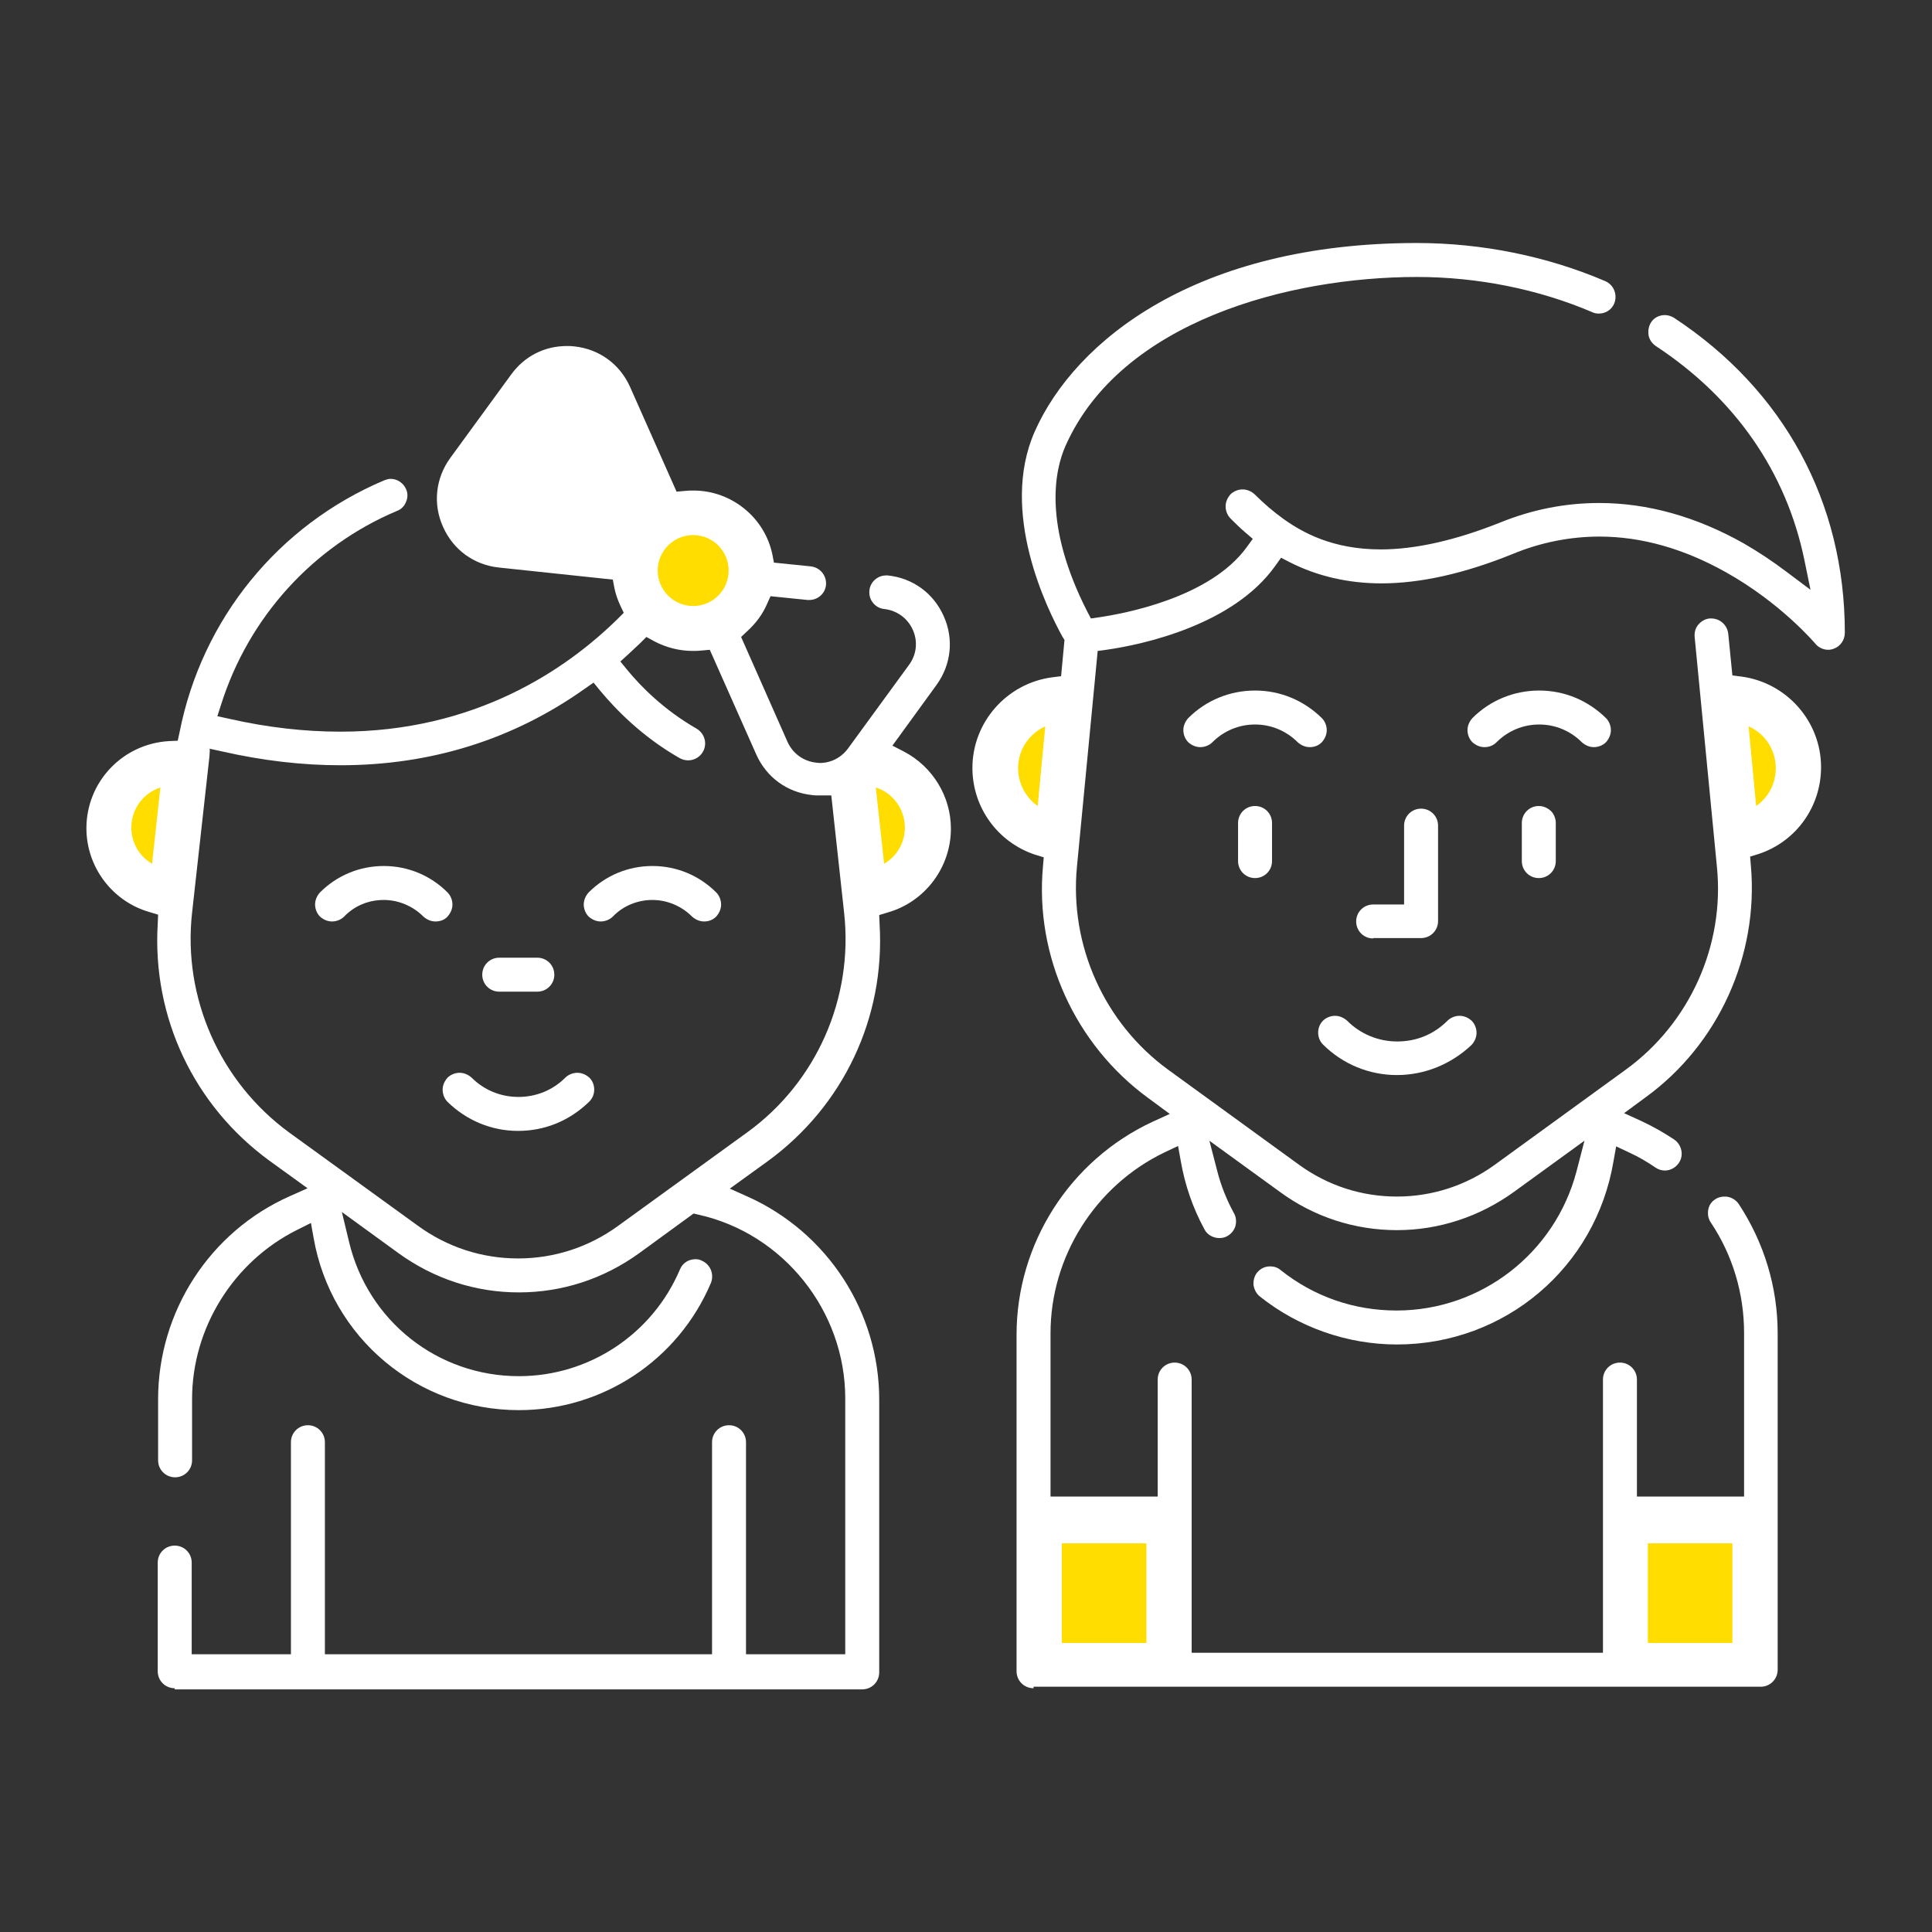 <?xml version="1.0" encoding="utf-8"?>
<!-- Generator: Adobe Illustrator 23.0.1, SVG Export Plug-In . SVG Version: 6.00 Build 0)  -->
<svg version="1.1" id="Layer_1" xmlns="http://www.w3.org/2000/svg" xmlns:xlink="http://www.w3.org/1999/xlink" x="0px" y="0px"
	 viewBox="0 0 512 512" style="enable-background:new 0 0 512 512;" xml:space="preserve">
<rect x="0" y="0" width="512" height="512" fill="#333333" stroke="none"/>
<style type="text/css">
	.st0{fill:#FFFFFF;}
	.st1{fill:#FFDD00;}
	.st2{fill:none;}
</style>
<g>
	<path class="st0" d="M46.3,447.4c-2.5,0-4.5-2-4.5-4.5v-28.8c0-2.5,2-4.5,4.5-4.5c2.5,0,4.5,2,4.5,4.5v24.3h26.3v-56.2
		c0-2.5,2-4.5,4.5-4.5c2.5,0,4.5,2,4.5,4.5v56.2h102.6v-56.2c0-2.5,2-4.5,4.5-4.5c2.5,0,4.5,2,4.5,4.5v56.2h26.3v-67.8
		c0-23.2-16.4-43.7-38.9-48.7l-1.3-0.3l-14.4,10.5c-9.4,6.8-20.4,10.4-31.9,10.4c-11.5,0-22.5-3.6-31.9-10.4l-15-10.9l1.9,7.9
		c5,21,23.5,35.6,45,35.6c18.6,0,35.4-11.1,42.7-28.3c0.7-1.7,2.3-2.7,4.1-2.7c0.6,0,1.2,0.1,1.7,0.4c2.3,1,3.3,3.6,2.4,5.9
		c-8.7,20.5-28.7,33.7-50.9,33.7c-26.9,0-49.8-19.2-54.4-45.7l-0.7-3.9l-3.6,1.8c-16.9,8.4-27.9,26-27.9,44.9v16.2
		c0,2.5-2,4.5-4.5,4.5c-2.5,0-4.5-2-4.5-4.5v-16.2c0-23.2,13.7-44.4,34.9-53.8l4.7-2.1l-10.1-7.3c-20-14.6-31.1-38-29.6-62.8
		l0.1-2.4l-2.3-0.7c-9.8-2.8-16.7-11.9-16.7-22.2c0-12.3,9.6-22.4,21.9-23.1l2.3-0.1l0.5-2.3c5.9-29.9,26.1-54.8,54.2-66.7
		c0.6-0.2,1.1-0.4,1.7-0.4c1.8,0,3.4,1.1,4.1,2.7c0.5,1.1,0.5,2.3,0,3.4c-0.4,1.1-1.3,2-2.4,2.4c-22.3,9.4-39.3,28.2-46.6,51.3
		l-1,3.1l3.2,0.7c10.1,2.3,20,3.4,29.4,3.4c35.6,0,59.7-16.3,73.6-30l1.5-1.5l-0.9-1.9c-0.7-1.5-1.3-3.2-1.6-4.8l-0.4-2.1l-30.2-3.2
		c-6.6-0.7-12.1-4.7-14.8-10.8c-2.7-6-2-12.8,1.9-18.2l16.2-22.2c3.5-4.8,8.8-7.5,14.7-7.5c0.7,0,1.3,0,2,0.1
		c6.6,0.7,12.1,4.7,14.8,10.8l12.3,27.7l2.2-0.2c0.8-0.1,1.5-0.1,2.3-0.1c10.1,0,18.9,7.2,20.9,17l0.4,2.1l9.8,1
		c2.5,0.3,4.2,2.5,4,4.9c-0.2,2.3-2.2,4-4.4,4c-0.2,0-0.3,0-0.5,0l-9.8-1l-0.9,2c-1.2,2.8-3,5.2-5.3,7.3l-1.6,1.5l12.3,27.8
		c1.4,3.1,4.2,5.1,7.5,5.5c0.3,0,0.6,0.1,1,0.1c3,0,5.7-1.4,7.5-3.8l16.2-22.2c2-2.7,2.4-6.2,1-9.3c-1.4-3.1-4.2-5.1-7.5-5.5
		c-1.2-0.1-2.3-0.7-3-1.6c-0.8-0.9-1.1-2.1-1-3.3c0.2-2.3,2.2-4,4.4-4c0.2,0,0.3,0,0.5,0c6.6,0.7,12.1,4.7,14.8,10.8
		c2.7,6,2,12.8-1.9,18.2l-11.7,16.1l3.1,1.6c7.6,4,12.4,11.9,12.4,20.4c0,10.3-6.9,19.4-16.7,22.2l-2.3,0.7l0.1,2.4
		c1.5,24.8-9.6,48.2-29.6,62.8l-10.1,7.3l4.7,2.1c21.2,9.5,34.9,30.6,34.9,53.8v72.3c0,2.5-2,4.5-4.5,4.5H46.3z M55.3,202.3
		l-4.4,39.6c-2.5,22.5,7.4,44.8,25.7,58.2l34.1,24.7c7.8,5.7,17,8.7,26.6,8.7s18.8-3,26.6-8.7l34.1-24.7
		c18.4-13.3,28.2-35.6,25.7-58.2l-3.4-31.1l-2.7,0c0,0-0.3,0-0.4,0c-0.7,0-1.4,0-2-0.1c-6.6-0.7-12.1-4.7-14.8-10.8l-12.3-27.7
		l-2.2,0.2c-0.8,0.1-1.5,0.1-2.3,0.1c-3.6,0-7.1-0.9-10.3-2.6l-2-1.1l-1.6,1.6c-1.1,1-2.1,2-3.2,3l-2.1,1.9l1.8,2.2
		c3.6,4.4,9.7,10.6,18.4,15.6c2,1.2,2.8,3.6,1.9,5.7c-0.7,1.6-2.3,2.7-4.1,2.7c-0.8,0-1.6-0.2-2.3-0.6c-10-5.7-16.9-12.9-21-17.8
		l-1.8-2.2l-2.3,1.6c-19,13.5-40.8,20.3-64.8,20.3c-10,0-20.6-1.2-31.5-3.7l-3.2-0.7C55.8,198.5,55.3,202.2,55.3,202.3z"/>
</g>
<g>
	<path class="st0" d="M273.9,447.4c-2.5,0-4.5-2-4.5-4.5v-89.2c0-24.1,14.1-46.2,36-56.4l4.6-2.1l-5.7-4.2
		c-19.3-14.1-30.1-37.6-27.9-61.4l0.2-2.4l-2.3-0.7c-9.9-3.3-16.6-12.5-16.6-23c0-12.1,9.1-22.4,21.1-24l2.4-0.3l0.9-9.6l-0.5-0.8
		c-4.1-7.4-16.8-33.1-7.4-54.4c10.7-24.2,43-50,101.3-50c17.2,0,34.5,3.5,49.9,10.1c2.3,1,3.3,3.6,2.4,5.9c-0.7,1.7-2.3,2.7-4.1,2.7
		c-0.6,0-1.2-0.1-1.8-0.4c-14.3-6.1-30.4-9.3-46.4-9.3c-33.8,0-78.4,11.7-93.1,44.7c-2.9,6.5-6,20.9,5.7,43.9l1,1.9l2.1-0.3
		c6.8-1,29.5-5.2,39.2-18.6l1.6-2.2l-2.1-1.8c-1.4-1.2-2.6-2.4-3.8-3.6c-0.8-0.8-1.3-2-1.3-3.2c0-1.2,0.5-2.3,1.3-3.2
		c0.8-0.8,2-1.3,3.2-1.3c1.2,0,2.3,0.5,3.2,1.3c2.6,2.6,5.1,4.7,7.6,6.5c4.9,3.5,12.9,8.1,25.8,8.1c9.2,0,19.8-2.4,31.6-7.1
		c8.6-3.5,17.4-5.2,26.3-5.2c12.8,0,25.7,3.6,38.3,10.7c3.8,2.2,7.6,4.7,11.3,7.5l6.4,4.8l-1.6-7.8c-4.8-23.4-18.4-43-39.4-56.8
		c-1-0.7-1.7-1.7-1.9-2.8c-0.2-1.2,0-2.4,0.6-3.4c0.8-1.3,2.2-2,3.7-2c0.9,0,1.7,0.3,2.4,0.7c29.2,19.2,45.3,48.9,45.3,83.5
		c0,1.9-1.2,3.6-2.9,4.2c-0.5,0.2-1,0.3-1.5,0.3c-1.3,0-2.6-0.6-3.4-1.6c-0.1-0.1-9.1-10.8-23.8-19c-11.1-6.2-22.3-9.4-33.4-9.4
		c-7.7,0-15.5,1.5-23,4.6c-12.8,5.2-24.5,7.8-34.8,7.8c-8.8,0-17-1.9-24.3-5.6l-2.3-1.2l-1.5,2.1c-11.1,15.7-35,20.9-44.8,22.3
		l-2.3,0.3l-5.5,57.2c-2,20.9,7.3,41.5,24.2,53.8l34.7,25.2c7.6,5.5,16.5,8.4,25.9,8.4c9.3,0,18.3-2.9,25.9-8.4l34.7-25.2
		c17-12.3,26.3-33,24.2-53.8l-5.9-60.9c-0.1-1.2,0.2-2.4,1-3.3s1.8-1.5,3-1.6c0.1,0,0.3,0,0.4,0c2.3,0,4.2,1.7,4.5,4l1.1,11.1
		l2.4,0.3c12,1.6,21.1,11.9,21.1,24c0,10.5-6.6,19.7-16.5,23l-2.3,0.7l0.2,2.4c2.1,23.8-8.6,47.4-27.9,61.4l-5.7,4.2l4.6,2.1
		c3,1.4,6,3.1,8.7,4.9c2,1.4,2.6,4.2,1.2,6.2c-0.8,1.2-2.2,2-3.7,2c-0.9,0-1.8-0.3-2.5-0.8c-2.2-1.5-4.4-2.8-6.8-3.9l-3.6-1.7
		l-0.7,3.9c-4.7,28.2-28.8,48.6-57.4,48.6c-13.1,0-26-4.5-36.3-12.7c-0.9-0.7-1.5-1.8-1.7-3c-0.1-1.2,0.2-2.4,0.9-3.3
		c0.9-1.1,2.1-1.7,3.5-1.7c1,0,2,0.3,2.8,1c8.8,7,19.4,10.7,30.7,10.7c22.4,0,42-15.2,47.7-36.9l2.1-8.1l-18.6,13.5
		c-9.1,6.6-19.9,10.2-31.1,10.2c-11.2,0-22-3.5-31.1-10.2l-18.6-13.5l2.1,8.1c1,3.9,2.5,7.6,4.4,11.1c0.6,1,0.7,2.3,0.4,3.4
		c-0.3,1.1-1.1,2.1-2.2,2.7c-0.7,0.4-1.4,0.5-2.1,0.5c-1.6,0-3.2-0.9-3.9-2.3c-3.1-5.7-5.2-11.8-6.3-18.2l-0.7-3.9l-3.6,1.7
		c-18.3,8.8-30.2,27.6-30.2,47.9v43.3h28.4v-31c0-2.5,2-4.5,4.5-4.5c2.5,0,4.5,2,4.5,4.5v72.4h109v-72.4c0-2.5,2-4.5,4.5-4.5
		c2.5,0,4.5,2,4.5,4.5v31h28.4v-43.3c0-10.5-3-20.6-8.8-29.3c-0.7-1-0.9-2.2-0.7-3.4s0.9-2.2,1.9-2.8c0.7-0.5,1.6-0.7,2.5-0.7
		c1.5,0,2.9,0.8,3.7,2c6.7,10.2,10.3,22,10.3,34.2v89.2c0,2.5-2,4.5-4.5,4.5H273.9z"/>
</g>
<path class="st1" d="M275,213.6c-3.1-2.2-5.2-5.9-5.2-10c0-5,3-9.2,7.2-11.1L275,213.6z"/>
<rect x="436.7" y="409" class="st1" width="22.4" height="26.4"/>
<rect x="281.4" y="409" class="st1" width="22.4" height="26.4"/>
<path class="st1" d="M470.6,203.6c0,4.1-2,7.8-5.2,10l-2-21.1C467.7,194.4,470.6,198.6,470.6,203.6z"/>
<g>
	<g>
		<g>
			<g>
				<path class="st0" d="M332.6,232.7c-2.5,0-4.5-2-4.5-4.5v-10.1c0-2.5,2-4.5,4.5-4.5c2.5,0,4.5,2,4.5,4.5v10.1
					C337.1,230.7,335.1,232.7,332.6,232.7z"/>
			</g>
		</g>
	</g>
</g>
<g>
	<g>
		<g>
			<g>
				<path class="st0" d="M393.4,198c-1.2,0-2.3-0.5-3.2-1.3c-0.8-0.8-1.3-2-1.3-3.2s0.5-2.3,1.3-3.2c4.7-4.7,11-7.3,17.7-7.3
					c6.7,0,12.9,2.6,17.7,7.3c0.8,0.8,1.3,2,1.3,3.2c0,1.2-0.5,2.3-1.3,3.2c-0.8,0.8-2,1.3-3.2,1.3s-2.3-0.5-3.2-1.3
					c-3-3-7-4.7-11.3-4.7c-4.3,0-8.3,1.7-11.3,4.7C395.7,197.6,394.6,198,393.4,198z"/>
			</g>
		</g>
	</g>
</g>
<g>
	<g>
		<g>
			<g>
				<path class="st0" d="M347.1,198c-1.2,0-2.3-0.5-3.2-1.3c-3-3-7-4.7-11.3-4.7c-4.3,0-8.3,1.7-11.3,4.7c-0.8,0.8-2,1.3-3.2,1.3
					c-1.2,0-2.3-0.5-3.2-1.3c-0.8-0.8-1.3-2-1.3-3.2c0-1.2,0.5-2.3,1.3-3.2c4.7-4.7,11-7.3,17.7-7.3c6.7,0,12.9,2.6,17.7,7.3
					c0.8,0.8,1.3,2,1.3,3.2s-0.5,2.3-1.3,3.2C349.4,197.6,348.3,198,347.1,198z"/>
			</g>
		</g>
	</g>
</g>
<g>
	<g>
		<g>
			<g>
				<path class="st0" d="M407.8,232.7c-2.5,0-4.5-2-4.5-4.5v-10.1c0-2.5,2-4.5,4.5-4.5c1.2,0,2.3,0.5,3.2,1.3c0.8,0.8,1.3,2,1.3,3.2
					v10.1C412.3,230.7,410.3,232.7,407.8,232.7z"/>
			</g>
		</g>
	</g>
</g>
<g>
	<g>
		<g>
			<g>
				<path class="st0" d="M370.2,284.9c-7.4,0-14.4-2.9-19.6-8.1c-1.7-1.7-1.7-4.6,0-6.3c0.8-0.8,2-1.3,3.2-1.3s2.3,0.5,3.2,1.3
					c3.5,3.5,8.2,5.5,13.3,5.5s9.7-1.9,13.3-5.5c0.8-0.8,2-1.3,3.2-1.3s2.3,0.5,3.2,1.3c0.8,0.8,1.3,2,1.3,3.2
					c0,1.2-0.5,2.3-1.3,3.2C384.6,282,377.6,284.9,370.2,284.9z"/>
			</g>
		</g>
	</g>
</g>
<g>
	<g>
		<g>
			<g>
				<path class="st0" d="M363.9,248.7c-2.5,0-4.5-2-4.5-4.5c0-2.5,2-4.5,4.5-4.5h8.2v-20.9c0-2.5,2-4.5,4.5-4.5c2.5,0,4.5,2,4.5,4.5
					v25.3c0,2.5-2,4.5-4.5,4.5H363.9z"/>
			</g>
		</g>
	</g>
</g>
<g>
	<g>
		<g>
			<g>
				<path class="st0" d="M186.6,244.2c-1.2,0-2.3-0.5-3.2-1.3c-2.8-2.8-6.6-4.4-10.5-4.4s-7.7,1.5-10.5,4.4c-0.8,0.8-2,1.3-3.2,1.3
					c-1.2,0-2.3-0.5-3.2-1.3c-0.8-0.8-1.3-2-1.3-3.2c0-1.2,0.5-2.3,1.3-3.2c4.5-4.5,10.5-7,16.9-7c6.4,0,12.4,2.5,16.9,7
					c0.8,0.8,1.3,2,1.3,3.2c0,1.2-0.5,2.3-1.3,3.2C188.9,243.8,187.8,244.2,186.6,244.2z"/>
			</g>
		</g>
	</g>
</g>
<g>
	<g>
		<g>
			<g>
				<path class="st0" d="M115.4,244.2c-1.2,0-2.3-0.5-3.2-1.3c-2.8-2.8-6.6-4.4-10.5-4.4c-4,0-7.7,1.5-10.5,4.4
					c-0.8,0.8-2,1.3-3.2,1.3c-1.2,0-2.3-0.5-3.2-1.3c-0.8-0.8-1.3-2-1.3-3.2c0-1.2,0.5-2.3,1.3-3.2c4.5-4.5,10.5-7,16.9-7
					c6.4,0,12.4,2.5,16.9,7c0.8,0.8,1.3,2,1.3,3.2c0,1.2-0.5,2.3-1.3,3.2C117.8,243.8,116.6,244.2,115.4,244.2z"/>
			</g>
		</g>
	</g>
</g>
<g>
	<g>
		<g>
			<g>
				<path class="st0" d="M137.3,299.7c-7.1,0-13.7-2.8-18.7-7.7c-0.8-0.8-1.3-2-1.3-3.2s0.5-2.3,1.3-3.2c0.8-0.8,2-1.3,3.2-1.3
					c1.2,0,2.3,0.5,3.2,1.3c3.3,3.3,7.7,5.1,12.4,5.1c4.7,0,9.1-1.8,12.4-5.1c0.8-0.8,2-1.3,3.2-1.3c1.2,0,2.3,0.5,3.2,1.3
					c1.7,1.7,1.7,4.6,0,6.3C151,297,144.4,299.7,137.3,299.7z"/>
			</g>
		</g>
	</g>
</g>
<g>
	<g>
		<g>
			<g>
				<path class="st0" d="M132.3,262.8c-2.5,0-4.5-2-4.5-4.5s2-4.5,4.5-4.5h10.1c2.5,0,4.5,2,4.5,4.5c0,2.5-2,4.5-4.5,4.5H132.3z"/>
			</g>
		</g>
	</g>
</g>
<path class="st1" d="M40.3,228.9c-3.3-1.9-5.5-5.5-5.5-9.6c0-5,3.3-9.2,7.7-10.6L40.3,228.9z"/>
<circle class="st1" cx="183.7" cy="151.2" r="9.4"/>
<path class="st0" d="M161.4,141.3l-28-3c-3.3-0.3-4.7-2.7-5.1-3.7c-0.4-1-1.3-3.6,0.7-6.3l16.2-22.2c1.9-2.7,4.7-2.7,5.8-2.6
	c1.1,0.1,3.8,0.7,5.1,3.7l11.4,25.8C164.9,135.3,162.8,138.1,161.4,141.3z"/>
<path class="st1" d="M234.3,228.9l-2.2-20.2c4.5,1.4,7.7,5.7,7.7,10.6C239.8,223.4,237.6,227,234.3,228.9z"/>
<path class="st2" d="M217.6,213.8c-0.1,0-0.3,0-0.4,0c-0.8,0-1.5,0-2.3-0.1c-7.6-0.8-14.1-5.5-17.2-12.5l-11.4-25.8
	c-0.8,0.1-1.7,0.1-2.6,0.1c-4.2,0-8.2-1.1-11.7-3c-1.1,1-2.1,2.1-3.3,3.1c3.4,4.2,9.3,10.2,17.6,14.9c3.3,1.9,4.7,6,3.2,9.5
	c-1.8,4.1-6.8,5.7-10.6,3.5c-10.3-5.9-17.5-13.3-21.8-18.5c-16.5,11.7-38.4,20.9-66.6,20.9c-9.9,0-20.6-1.2-32.1-3.7
	c0,0.1,0,0.3-0.1,0.4l-4.4,39.7c-2.4,21.5,7,42.7,24.5,55.4l34.1,24.7c14.9,10.8,34.8,10.8,49.7,0l34.1-24.7
	c17.5-12.7,26.9-33.9,24.5-55.4L217.6,213.8z"/>
</svg>
